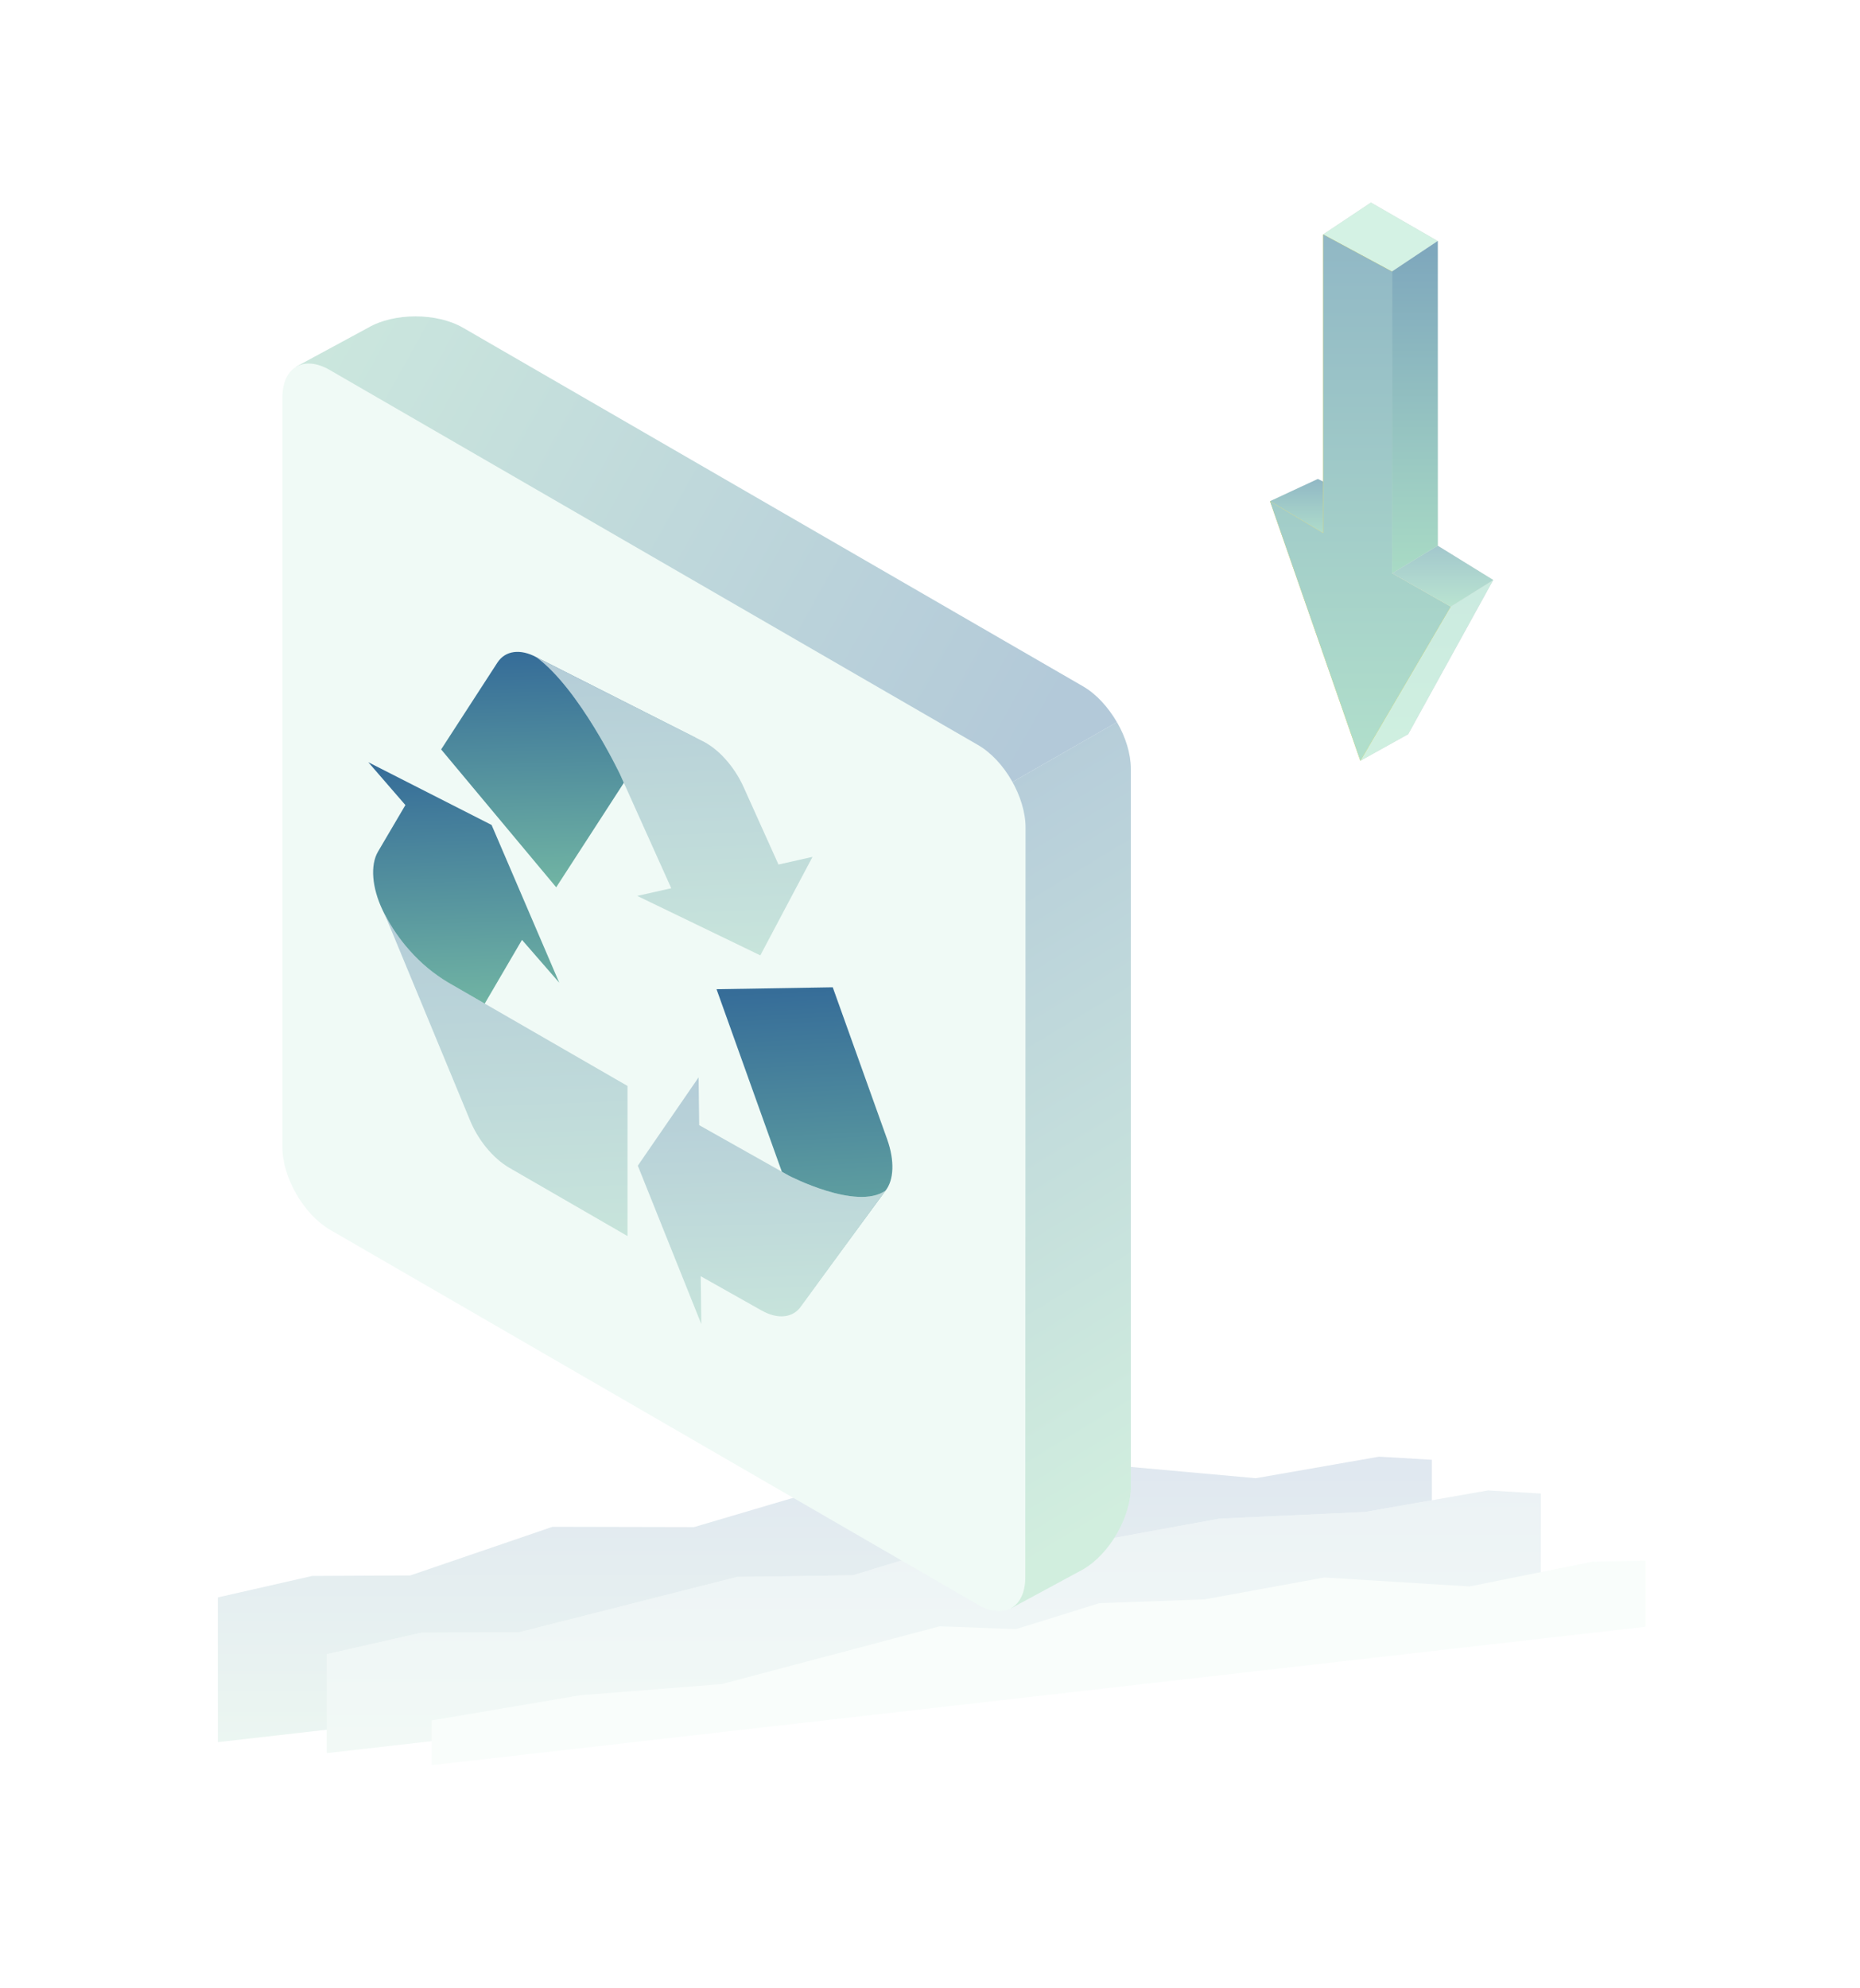 <svg width="175" height="187" viewBox="0 0 175 187" fill="none" xmlns="http://www.w3.org/2000/svg">
<g opacity="0.15" filter="url(#filter0_f_317_37948)">
<path d="M134.719 150.829L20.5 163.847V150.235L29.379 148.216L38.598 148.171L51.978 143.596L65.292 143.625L80.935 139.007L89.814 139.546L101.08 137.485L118.148 139.025L129.753 137L134.719 137.293V150.829Z" fill="url(#paint0_linear_317_37948)"/>
<path d="M144.965 151.858L30.746 164.876V155.574L39.625 153.557L48.844 153.513L69.328 148.314L80.254 148.154L93.579 144.083L103.476 144.887L114.742 142.826L128.406 142.201L139.999 140.175L144.965 140.468V151.858Z" fill="#D4F2E4"/>
<path d="M144.965 151.858L30.746 164.876V155.574L39.625 153.557L48.844 153.513L69.328 148.314L80.254 148.154L93.579 144.083L103.476 144.887L114.742 142.826L128.406 142.201L139.999 140.175L144.965 140.468V151.858Z" fill="url(#paint1_linear_317_37948)" fill-opacity="0.5"/>
<path d="M154.818 152.995L40.611 166.013V161.805L54.603 159.436L67.927 158.382L88.411 152.953L95.583 153.219L103.432 150.776L113.341 150.421L124.595 148.36L138.259 149.204L149.864 146.869L154.818 146.777V152.995Z" fill="#D4F2E4"/>
</g>
<path d="M123.99 45.05L124.99 45.55L124.494 50.14L119.494 47.14L123.99 45.05Z" fill="#D9D9D9"/>
<path d="M123.99 45.05L124.99 45.55L124.494 50.14L119.494 47.14L123.99 45.05Z" fill="#D4F2E4"/>
<path d="M123.99 45.05L124.99 45.55L124.494 50.14L119.494 47.14L123.99 45.05Z" fill="url(#paint2_linear_317_37948)" fill-opacity="0.4"/>
<path d="M132.49 69.05L140.49 54.55L136.99 55.55L128.49 65.05L127.99 71.55L132.49 69.05Z" fill="#D9D9D9"/>
<path d="M132.49 69.05L140.49 54.55L136.99 55.55L128.49 65.05L127.99 71.55L132.49 69.05Z" fill="#D4F2E4"/>
<path d="M132.49 69.05L140.49 54.55L136.99 55.55L128.49 65.05L127.99 71.55L132.49 69.05Z" fill="url(#paint3_linear_317_37948)" fill-opacity="0.05"/>
<path d="M130.943 25.559L135.271 22.671L128.987 19.05L124.487 22.05L130.943 25.559Z" fill="#D9D9D9"/>
<path d="M130.943 25.559L135.271 22.671L128.987 19.05L124.487 22.05L130.943 25.559Z" fill="#D4F2E4"/>
<path d="M130.99 53.91V25.55L124.49 22.05V50.136L119.49 47.136L127.99 71.55L136.49 57.05L130.99 53.91Z" fill="#FDCD0B"/>
<path d="M130.99 53.91V25.55L124.49 22.05V50.136L119.49 47.136L127.99 71.55L136.49 57.05L130.99 53.91Z" fill="#D4F2E4"/>
<path d="M130.99 53.91V25.55L124.49 22.05V50.136L119.49 47.136L127.99 71.55L136.49 57.05L130.99 53.91Z" fill="url(#paint4_linear_317_37948)" fill-opacity="0.4"/>
<path d="M136.49 57.05L140.49 54.55L135.028 51.176L132.028 50.676L131 53.919L136.49 57.05Z" fill="#D9D9D9"/>
<path d="M136.49 57.05L140.49 54.55L135.028 51.176L132.028 50.676L131 53.919L136.49 57.05Z" fill="#D4F2E4"/>
<path d="M136.49 57.05L140.49 54.55L135.028 51.176L132.028 50.676L131 53.919L136.49 57.05Z" fill="url(#paint5_linear_317_37948)" fill-opacity="0.3"/>
<path d="M130.976 25.53L135.271 22.665V51.314L130.976 53.925V25.53Z" fill="#D9D9D9"/>
<path d="M130.976 25.53L135.271 22.665V51.314L130.976 53.925V25.53Z" fill="#D4F2E4"/>
<path d="M130.976 25.53L135.271 22.665V51.314L130.976 53.925V25.53Z" fill="url(#paint6_linear_317_37948)" fill-opacity="0.5"/>
<path d="M61.53 92.86L105.087 67.921C104.268 66.514 103.168 65.294 101.928 64.568L43.568 30.828C41.088 29.398 37.086 29.398 34.629 30.828L27.88 34.478L61.53 92.86Z" fill="#F0FAF6"/>
<path d="M61.53 92.86L105.087 67.921C104.268 66.514 103.168 65.294 101.928 64.568L43.568 30.828C41.088 29.398 37.086 29.398 34.629 30.828L27.88 34.478L61.53 92.86Z" fill="url(#paint7_linear_317_37948)" fill-opacity="0.3"/>
<path d="M95.155 151.243L101.927 147.585C104.384 146.154 106.396 142.684 106.396 139.824V72.321C106.396 70.891 105.905 69.32 105.086 67.913L61.529 92.86L95.155 151.243Z" fill="#F0FAF6"/>
<path d="M95.155 151.243L101.927 147.585C104.384 146.154 106.396 142.684 106.396 139.824V72.321C106.396 70.891 105.905 69.32 105.086 67.913L61.529 92.86L95.155 151.243Z" fill="url(#paint8_linear_317_37948)" fill-opacity="0.3"/>
<path d="M96.49 77.831L96.466 148.335C96.466 151.196 94.454 152.345 91.997 150.914L31.04 115.651C28.583 114.22 26.57 110.75 26.57 107.89V37.386C26.57 34.525 28.583 33.376 31.04 34.806L92.02 70.07C94.501 71.501 96.49 74.971 96.49 77.831Z" fill="#F0FAF6"/>
<path d="M52.618 92.423L46.252 77.587L34.653 71.688L38.142 75.716L35.57 80.086C34.815 81.363 34.995 83.503 36.002 85.607L38.142 90.049L45.335 94.851L49.112 88.395L52.618 92.423Z" fill="url(#paint9_linear_317_37948)"/>
<path d="M38.485 89.329C37.694 88.43 36.849 87.279 36.165 85.912L44.15 105.19C44.923 107.169 46.362 108.913 47.89 109.812L59.04 116.25V102.133L42.136 92.386C40.877 91.631 39.618 90.624 38.485 89.329Z" fill="#F0FAF6"/>
<path d="M38.485 89.329C37.694 88.43 36.849 87.279 36.165 85.912L44.15 105.19C44.923 107.169 46.362 108.913 47.89 109.812L59.04 116.25V102.133L42.136 92.386C40.877 91.631 39.618 90.624 38.485 89.329Z" fill="url(#paint10_linear_317_37948)" fill-opacity="0.32"/>
<path d="M76.156 119.415C76.174 120.44 76.049 121.519 75.617 122.436L83.296 112.006C84.123 110.981 84.177 109.147 83.476 107.168L78.35 92.854L67.416 93.034L75.185 114.739C75.761 116.34 76.12 117.958 76.156 119.415Z" fill="url(#paint11_linear_317_37948)"/>
<path d="M83.299 111.988C80.565 113.876 74.217 110.567 74.217 110.567L65.783 105.82L65.729 101.324L60.01 109.632L65.981 124.522L65.927 120.026L71.645 123.245C73.21 124.127 74.631 123.947 75.386 122.832L83.299 111.988Z" fill="#F0FAF6"/>
<path d="M83.299 111.988C80.565 113.876 74.217 110.567 74.217 110.567L65.783 105.82L65.729 101.324L60.01 109.632L65.981 124.522L65.927 120.026L71.645 123.245C73.21 124.127 74.631 123.947 75.386 122.832L83.299 111.988Z" fill="url(#paint12_linear_317_37948)" fill-opacity="0.32"/>
<path d="M62.815 69.224C63.534 69.044 64.433 69.044 65.512 69.422L50.478 61.815C48.95 60.988 47.547 61.186 46.81 62.301L41.505 70.483L52.331 83.449L60.369 71.041C60.981 70.141 61.79 69.476 62.815 69.224Z" fill="url(#paint13_linear_317_37948)"/>
<path d="M50.477 61.815C54.524 64.8 58.336 72.821 58.336 72.821L63.156 83.539L59.955 84.258L71.536 89.851L76.445 80.59L73.244 81.309L69.971 74.044C69.072 72.048 67.562 70.393 66.015 69.656L50.477 61.815Z" fill="#F0FAF6"/>
<path d="M50.477 61.815C54.524 64.8 58.336 72.821 58.336 72.821L63.156 83.539L59.955 84.258L71.536 89.851L76.445 80.59L73.244 81.309L69.971 74.044C69.072 72.048 67.562 70.393 66.015 69.656L50.477 61.815Z" fill="url(#paint14_linear_317_37948)" fill-opacity="0.32"/>
<defs>
<filter id="filter0_f_317_37948" x="0.5" y="117" width="174.318" height="69.013" filterUnits="userSpaceOnUse" color-interpolation-filters="sRGB">
<feFlood flood-opacity="0" result="BackgroundImageFix"/>
<feBlend mode="normal" in="SourceGraphic" in2="BackgroundImageFix" result="shape"/>
<feGaussianBlur stdDeviation="10" result="effect1_foregroundBlur_317_37948"/>
</filter>
<linearGradient id="paint0_linear_317_37948" x1="14.476" y1="134.429" x2="14.476" y2="168.218" gradientUnits="userSpaceOnUse">
<stop stop-color="#245795"/>
<stop offset="1" stop-color="#8AD3A8"/>
</linearGradient>
<linearGradient id="paint1_linear_317_37948" x1="24.722" y1="137.809" x2="24.722" y2="168.898" gradientUnits="userSpaceOnUse">
<stop stop-color="#245795"/>
<stop offset="1" stop-color="#8AD3A8"/>
</linearGradient>
<linearGradient id="paint2_linear_317_37948" x1="122.095" y1="44.523" x2="122.095" y2="51.445" gradientUnits="userSpaceOnUse">
<stop stop-color="#245795"/>
<stop offset="1" stop-color="#8AD3A8"/>
</linearGradient>
<linearGradient id="paint3_linear_317_37948" x1="133.903" y1="54.015" x2="133.903" y2="74.155" gradientUnits="userSpaceOnUse">
<stop stop-color="#245795"/>
<stop offset="1" stop-color="#8AD3A8"/>
</linearGradient>
<linearGradient id="paint4_linear_317_37948" x1="127.541" y1="17.309" x2="127.541" y2="79.609" gradientUnits="userSpaceOnUse">
<stop stop-color="#245795"/>
<stop offset="1" stop-color="#8AD3A8"/>
</linearGradient>
<linearGradient id="paint5_linear_317_37948" x1="135.489" y1="50.475" x2="135.489" y2="58.027" gradientUnits="userSpaceOnUse">
<stop stop-color="#245795"/>
<stop offset="1" stop-color="#8AD3A8"/>
</linearGradient>
<linearGradient id="paint6_linear_317_37948" x1="133.008" y1="21.681" x2="133.008" y2="58.716" gradientUnits="userSpaceOnUse">
<stop stop-color="#245795"/>
<stop offset="1" stop-color="#8AD3A8"/>
</linearGradient>
<linearGradient id="paint7_linear_317_37948" x1="103.894" y1="58.1" x2="18.819" y2="10.669" gradientUnits="userSpaceOnUse">
<stop stop-color="#245795"/>
<stop offset="1" stop-color="#8AD3A8"/>
</linearGradient>
<linearGradient id="paint8_linear_317_37948" x1="98.157" y1="62.413" x2="135.927" y2="124.55" gradientUnits="userSpaceOnUse">
<stop stop-color="#245795"/>
<stop offset="1" stop-color="#8AD3A8"/>
</linearGradient>
<linearGradient id="paint9_linear_317_37948" x1="43.636" y1="64.851" x2="45.093" y2="104.439" gradientUnits="userSpaceOnUse">
<stop stop-color="#245795"/>
<stop offset="1" stop-color="#8AD3A8"/>
</linearGradient>
<linearGradient id="paint10_linear_317_37948" x1="47.603" y1="76.957" x2="49.566" y2="128.805" gradientUnits="userSpaceOnUse">
<stop stop-color="#245795"/>
<stop offset="1" stop-color="#8AD3A8"/>
</linearGradient>
<linearGradient id="paint11_linear_317_37948" x1="75.689" y1="84.122" x2="78.267" y2="134.62" gradientUnits="userSpaceOnUse">
<stop stop-color="#245795"/>
<stop offset="1" stop-color="#8AD3A8"/>
</linearGradient>
<linearGradient id="paint12_linear_317_37948" x1="71.654" y1="94.476" x2="72.782" y2="134.147" gradientUnits="userSpaceOnUse">
<stop stop-color="#245795"/>
<stop offset="1" stop-color="#8AD3A8"/>
</linearGradient>
<linearGradient id="paint13_linear_317_37948" x1="53.509" y1="54.772" x2="54.505" y2="92.64" gradientUnits="userSpaceOnUse">
<stop stop-color="#245795"/>
<stop offset="1" stop-color="#8AD3A8"/>
</linearGradient>
<linearGradient id="paint14_linear_317_37948" x1="63.461" y1="53.54" x2="64.939" y2="101.477" gradientUnits="userSpaceOnUse">
<stop stop-color="#245795"/>
<stop offset="1" stop-color="#8AD3A8"/>
</linearGradient>
</defs>
</svg>
